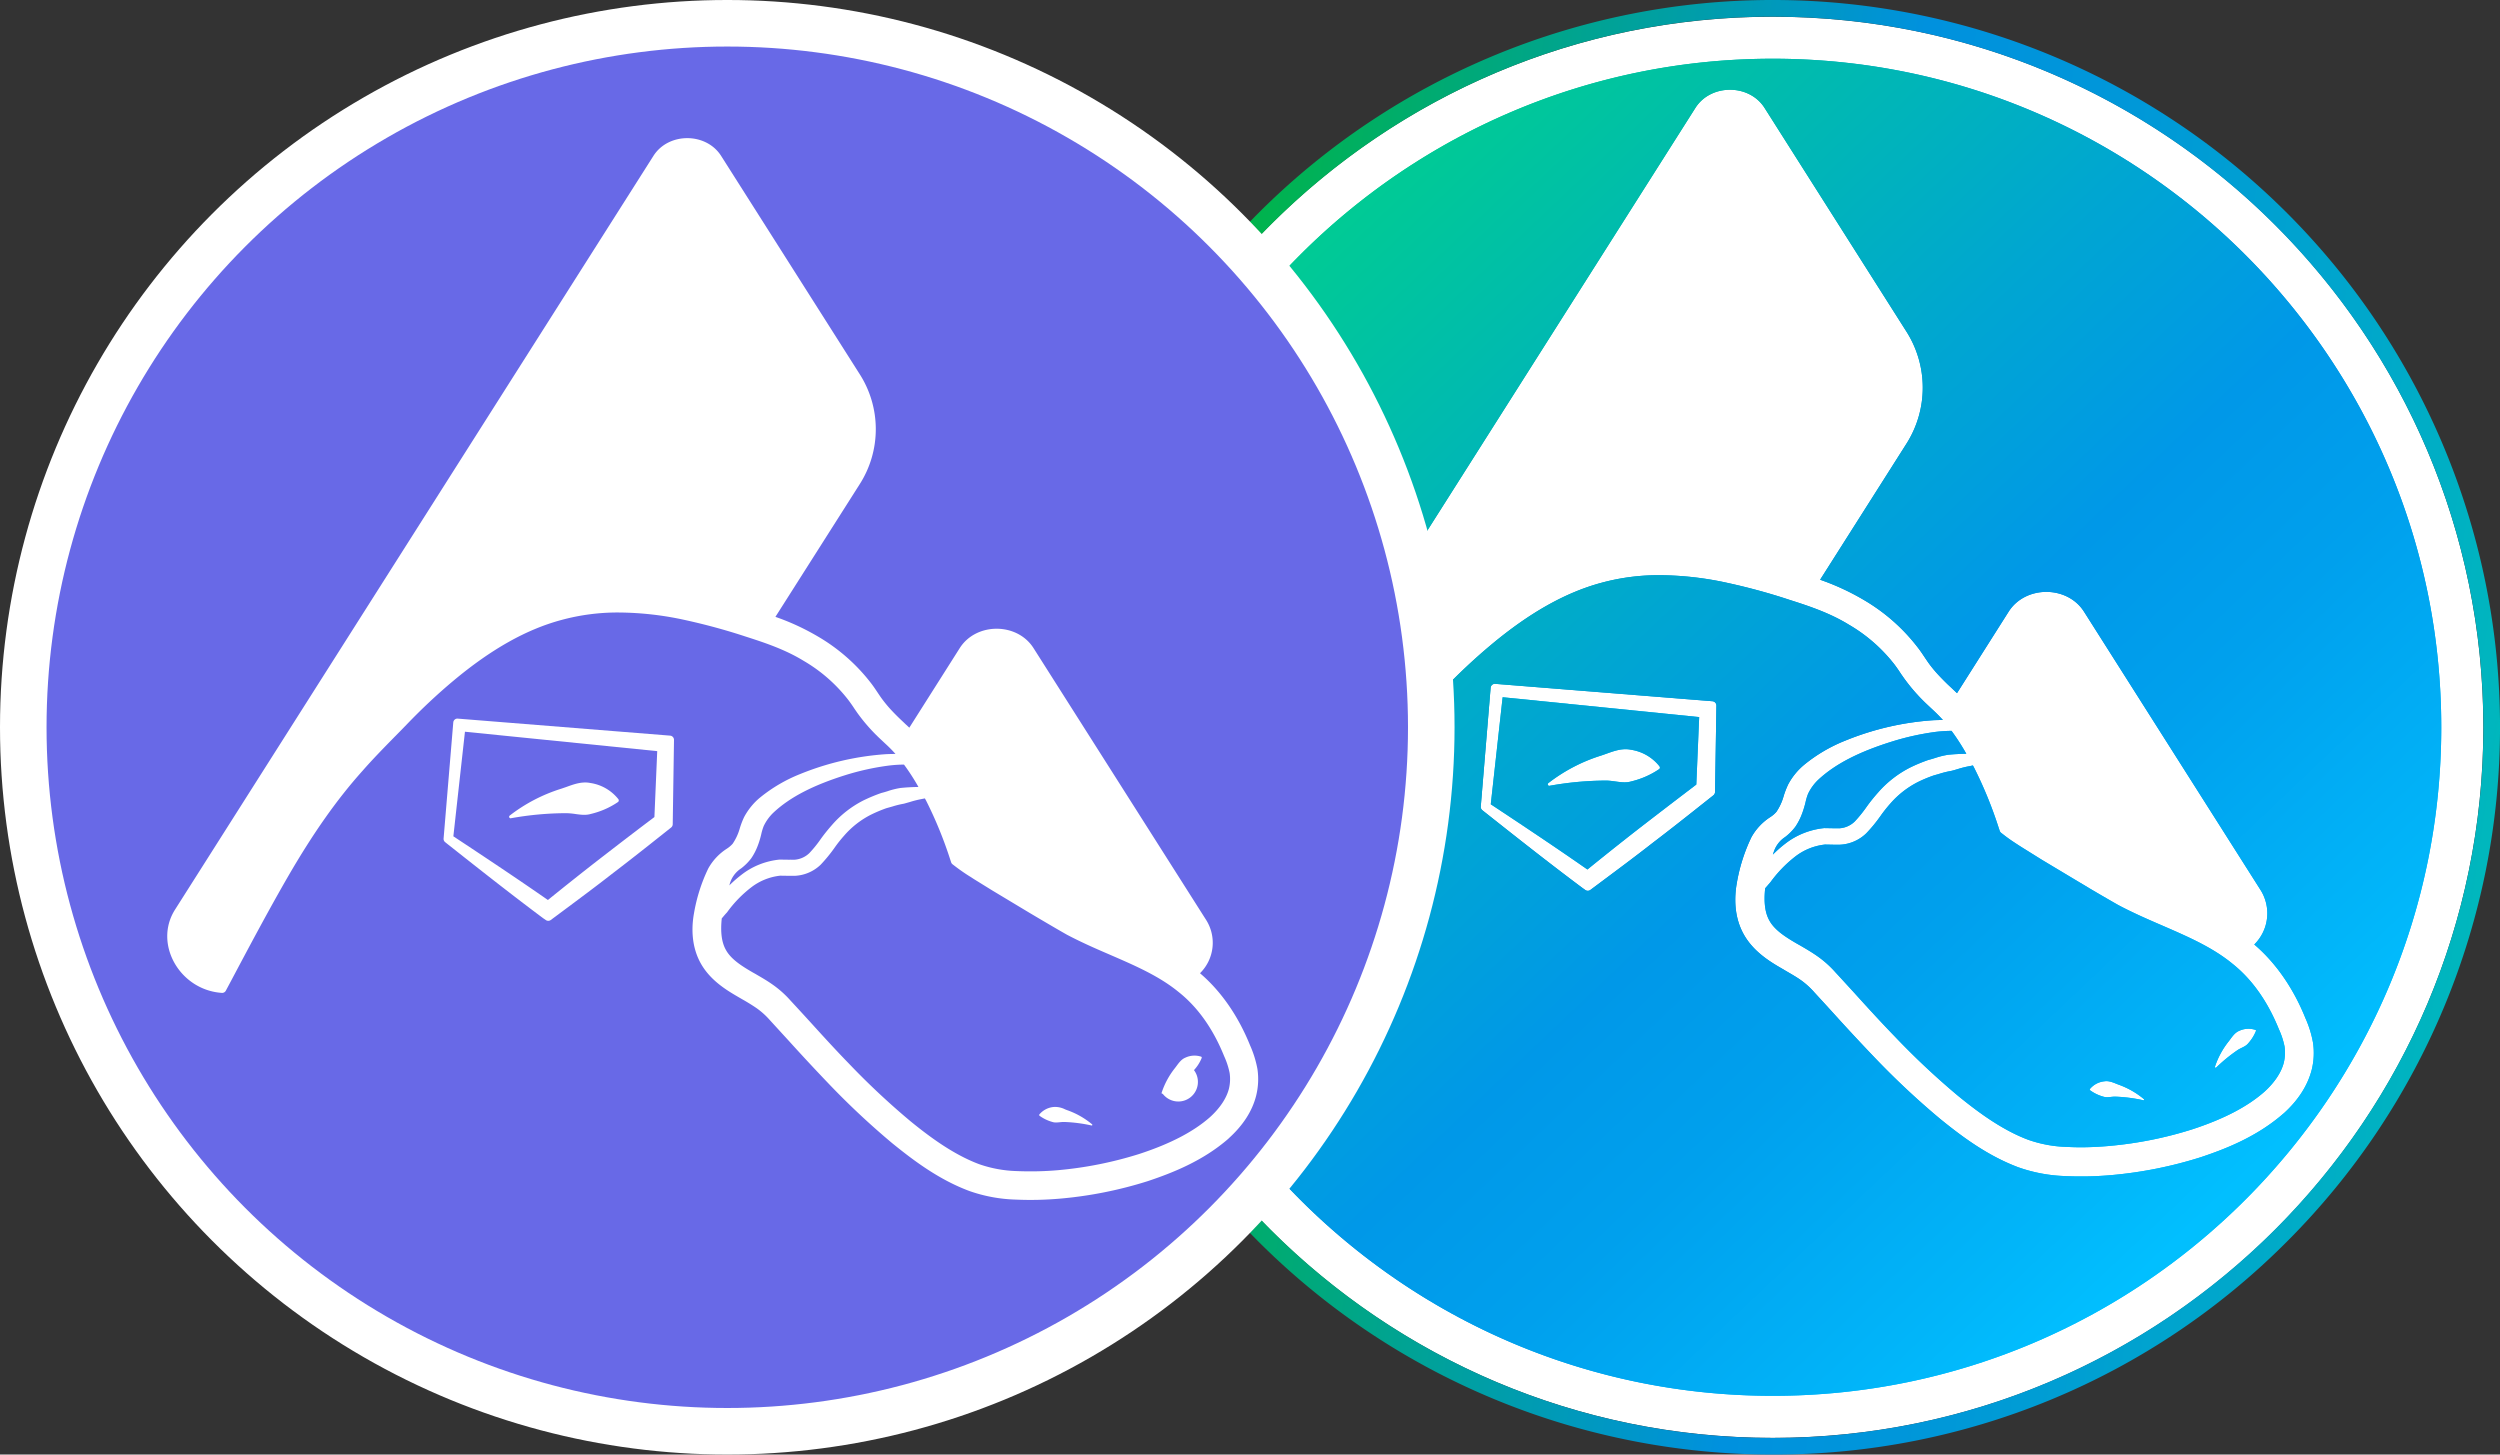 <svg width="55" height="32" fill="none" xmlns="http://www.w3.org/2000/svg">
  <rect width="100%" height="100%" fill="#333333" stroke="none"/>
  <path d="M39 31.633c8.634 0 15.633-6.999 15.633-15.633 0-8.633-7-15.632-15.633-15.632S23.369 7.367 23.369 16c0 8.634 6.999 15.633 15.633 15.633Z" fill="#fff"/>
  <path d="M39 32A15.999 15.999 0 0 1 27.687 4.686a16 16 0 0 1 22.627 22.628A15.898 15.898 0 0 1 39 32ZM39 .366C30.38.367 23.367 7.38 23.367 16c0 8.62 7.014 15.634 15.633 15.634 8.62 0 15.634-7.014 15.634-15.634C54.634 7.38 47.62.367 39 .367V.366Z" fill="url(#a)"/>
  <path d="M32.797 17.694c.756.5 1.442.957 2.126 1.435a67.71 67.71 0 0 1 1.17-.93c.395-.305.78-.6 1.171-.897l.055-.042.063-1.484-4.324-.437-.261 2.355Zm1.267-.466a3.693 3.693 0 0 1 1.155-.604c.21-.068.43-.178.66-.13a.99.99 0 0 1 .63.365.047.047 0 0 1-.007.063l-.006.003a1.864 1.864 0 0 1-.608.266c-.184.055-.378-.022-.575-.018a7.096 7.096 0 0 0-1.231.116.035.035 0 0 1-.03-.027.038.038 0 0 1 .011-.034ZM50.135 22.642c-.247-.61-.588-1.094-1.015-1.435-.447-.369-.997-.605-1.575-.856l-.044-.019c-.273-.118-.59-.257-.901-.422a45.681 45.681 0 0 1-.637-.37l-.21-.126-.834-.5-.415-.259-.073-.046c-.117-.076-.229-.147-.359-.25l-.048-.037a.1.1 0 0 1-.031-.045l-.023-.069a9.211 9.211 0 0 0-.536-1.312l-.03-.056c-.026.005-.052.012-.079.016-.085.016-.17.037-.252.063-.047.014-.094.029-.142.04a2.049 2.049 0 0 0-.258.063l-.135.039c-.12.042-.238.091-.352.148-.227.117-.43.276-.598.469a3.206 3.206 0 0 0-.22.278c-.094.134-.198.26-.311.378a.895.895 0 0 1-.583.25h-.119l-.204-.004a1.3 1.3 0 0 0-.659.267c-.205.16-.387.348-.54.559l-.118.136c-.033.307-.003.541.093.71.116.213.363.367.607.509l.071.04c.119.069.241.14.365.226.15.104.289.227.41.364.15.162.296.322.442.482.294.325.573.63.87.936.437.459.9.893 1.386 1.3.409.333.954.746 1.543.966.276.097.564.15.856.157.1.005.2.008.3.008.195 0 .405-.01.622-.029a8.542 8.542 0 0 0 1.828-.365c.697-.228 1.216-.499 1.588-.826.224-.202.372-.424.428-.64a.937.937 0 0 0 .017-.357 1.727 1.727 0 0 0-.125-.381Zm-2.99 1.562a3.367 3.367 0 0 0-.59-.077c-.097-.006-.192.028-.28 0a.901.901 0 0 1-.292-.14.023.023 0 0 1-.003-.032.478.478 0 0 1 .315-.166c.113-.019.218.038.319.075.2.072.387.178.55.315a.019.019 0 0 1 .006.018.017.017 0 0 1-.01.01.018.018 0 0 1-.015-.003Zm2.484-1.518c-.04.1-.1.193-.173.273-.06.071-.158.093-.238.149a3.516 3.516 0 0 0-.465.382.017.017 0 0 1-.014 0 .017.017 0 0 1-.005-.004.018.018 0 0 1-.005-.009v-.01a1.8 1.8 0 0 1 .302-.557c.066-.084.126-.189.232-.232a.481.481 0 0 1 .36-.019.022.022 0 0 1 .009.015l-.001.01-.002.002Z" fill="#01BFFF"/>
  <path d="M39 1.292C30.89 1.292 24.294 7.89 24.294 16s6.598 14.708 14.708 14.708S53.708 24.11 53.708 16 47.11 1.292 39.001 1.292Zm-1.269 16.132a.097.097 0 0 1-.036.073l-.159.126c-.39.31-.78.619-1.176.92-.403.316-.812.618-1.22.923l-.152.113a.094.094 0 0 1-.113 0l-.063-.045c-.776-.579-1.513-1.164-2.2-1.708a.095.095 0 0 1-.035-.082l.217-2.614a.094.094 0 0 1 .094-.086l4.786.383a.096.096 0 0 1 .087.096l-.03 1.901Zm12.505 7.074c-.58.508-1.273.779-1.817.96a9.178 9.178 0 0 1-1.965.394 7.537 7.537 0 0 1-1.012.022 3.432 3.432 0 0 1-1.04-.194c-.672-.253-1.228-.665-1.728-1.072a17.52 17.52 0 0 1-1.438-1.348 45.9 45.9 0 0 1-.888-.955c-.144-.159-.288-.316-.43-.47a1.716 1.716 0 0 0-.308-.278c-.1-.07-.212-.133-.33-.202l-.062-.037c-.246-.142-.619-.358-.842-.738-.235-.401-.22-.846-.167-1.148.059-.351.167-.691.321-1.012a1.248 1.248 0 0 1 .42-.447.64.64 0 0 0 .129-.111 1.178 1.178 0 0 0 .156-.331 1.81 1.81 0 0 1 .106-.277c.091-.17.215-.319.364-.44.27-.218.57-.393.89-.52a6.222 6.222 0 0 1 1.934-.449c.067-.003.133-.005.2-.005h.014a2.845 2.845 0 0 0-.072-.077c-.054-.057-.115-.115-.18-.175l-.082-.077a3.969 3.969 0 0 1-.525-.596l-.063-.09a3.513 3.513 0 0 0-.14-.202 3.498 3.498 0 0 0-1.009-.882c-.41-.252-.862-.404-1.29-.54-.454-.151-.917-.277-1.386-.379a7.102 7.102 0 0 0-1.475-.168 4.805 4.805 0 0 0-1.292.168c-.789.213-1.583.66-2.428 1.367-.368.308-.718.637-1.05.984-.093.096-.19.193-.281.288-.241.246-.49.5-.72.762-.576.644-1.105 1.396-1.665 2.365-.485.838-.946 1.713-1.395 2.56l-.011.02a.095.095 0 0 1-.084.051c-.95-.059-1.55-1.103-1.06-1.875L37.298 2.375c.338-.534 1.185-.534 1.523 0l3.112 4.906a2.302 2.302 0 0 1 0 2.495l-1.89 2.978c.331.115.65.262.953.44.46.268.865.622 1.19 1.044.059.074.118.164.169.24l.05.074c.062.09.131.175.204.257.076.084.157.166.24.247l.072.067.133.126 1.135-1.791c.369-.582 1.291-.582 1.66 0l3.877 6.112a.963.963 0 0 1-.132 1.209c.47.4.86.959 1.127 1.624.076.17.132.35.165.535.03.201.02.407-.03.604-.09.345-.297.667-.618.956Z" fill="url(#b)"/>
  <path d="m40.135 18.218.227.004h.109a.532.532 0 0 0 .333-.149c.094-.1.18-.207.259-.32.078-.11.163-.215.252-.315.197-.227.436-.413.703-.55.132-.065.269-.122.408-.17.058-.014.106-.03.154-.045.091-.03.184-.053.278-.068.126-.013.262-.02.401-.022a4.908 4.908 0 0 0-.325-.504h-.005c-.127.001-.253.01-.378.027-.312.044-.62.112-.92.206-.74.23-1.256.498-1.624.838-.096.09-.174.197-.23.315a1.2 1.2 0 0 0-.055.184c-.022.092-.05.183-.084.271a1.338 1.338 0 0 1-.141.27c-.065.085-.14.161-.226.226a.612.612 0 0 0-.225.266c-.016.037-.03.078-.043.119.085-.086.176-.166.272-.24.248-.193.547-.312.86-.343Z" fill="#01BFFF"/>
  <path d="M32.797 17.694c.756.5 1.442.957 2.126 1.435a67.71 67.71 0 0 1 1.17-.93c.395-.305.78-.6 1.171-.897l.055-.042.063-1.484-4.324-.437-.261 2.355Zm1.267-.466a3.693 3.693 0 0 1 1.155-.604c.21-.068.43-.178.66-.13a.99.99 0 0 1 .63.365.047.047 0 0 1-.007.063l-.006.003a1.864 1.864 0 0 1-.608.266c-.184.055-.378-.022-.575-.018a7.096 7.096 0 0 0-1.231.116.035.035 0 0 1-.03-.027.038.038 0 0 1 .011-.034Z" fill="url(#c)"/>
  <path d="M50.135 22.642c-.247-.61-.588-1.094-1.015-1.435-.447-.369-.997-.605-1.575-.856l-.044-.019c-.273-.118-.59-.257-.901-.422a45.681 45.681 0 0 1-.637-.37l-.21-.126-.834-.5-.415-.259-.073-.046c-.117-.076-.229-.147-.359-.25l-.048-.037a.1.1 0 0 1-.031-.045l-.023-.069a9.211 9.211 0 0 0-.536-1.312l-.03-.056c-.026.005-.052.012-.079.016-.085.016-.17.037-.252.063-.047.014-.094.029-.142.04a2.049 2.049 0 0 0-.258.063l-.135.039c-.12.042-.238.091-.352.148-.227.117-.43.276-.598.469a3.206 3.206 0 0 0-.22.278c-.094.134-.198.26-.311.378a.895.895 0 0 1-.583.25h-.119l-.204-.004a1.3 1.3 0 0 0-.659.267c-.205.16-.387.348-.54.559l-.118.136c-.033.307-.003.541.093.71.116.213.363.367.607.509l.071.04c.119.069.241.14.365.226.15.104.289.227.41.364.15.162.296.322.442.482.294.325.573.63.87.936.437.459.9.893 1.386 1.3.409.333.954.746 1.543.966.276.097.564.15.856.157.1.005.2.008.3.008.195 0 .405-.01.622-.029a8.542 8.542 0 0 0 1.828-.365c.697-.228 1.216-.499 1.588-.826.224-.202.372-.424.428-.64a.937.937 0 0 0 .017-.357 1.727 1.727 0 0 0-.125-.381Zm-2.99 1.562a3.367 3.367 0 0 0-.59-.077c-.097-.006-.192.028-.28 0a.901.901 0 0 1-.292-.14.023.023 0 0 1-.003-.032.478.478 0 0 1 .315-.166c.113-.019.218.038.319.075.2.072.387.178.55.315a.019.019 0 0 1 .006.018.017.017 0 0 1-.01.01.018.018 0 0 1-.015-.003Zm2.484-1.518c-.04.1-.1.193-.173.273-.06.071-.158.093-.238.149a3.516 3.516 0 0 0-.465.382.017.017 0 0 1-.014 0 .017.017 0 0 1-.005-.004.018.018 0 0 1-.005-.009v-.01a1.8 1.8 0 0 1 .302-.557c.066-.084.126-.189.232-.232a.481.481 0 0 1 .36-.019.022.022 0 0 1 .009.015l-.001.01-.002.002Z" fill="url(#d)"/>
  <path d="M39 1.292C30.89 1.292 24.294 7.89 24.294 16s6.598 14.708 14.708 14.708S53.708 24.11 53.708 16 47.11 1.292 39.001 1.292Zm-1.269 16.132a.097.097 0 0 1-.036.073l-.159.126c-.39.31-.78.619-1.176.92-.403.316-.812.618-1.22.923l-.152.113a.094.094 0 0 1-.113 0l-.063-.045c-.776-.579-1.513-1.164-2.2-1.708a.095.095 0 0 1-.035-.082l.217-2.614a.094.094 0 0 1 .094-.086l4.786.383a.096.096 0 0 1 .087.096l-.03 1.901Zm12.505 7.074c-.58.508-1.273.779-1.817.96a9.178 9.178 0 0 1-1.965.394 7.537 7.537 0 0 1-1.012.022 3.432 3.432 0 0 1-1.04-.194c-.672-.253-1.228-.665-1.728-1.072a17.52 17.52 0 0 1-1.438-1.348 45.9 45.9 0 0 1-.888-.955c-.144-.159-.288-.316-.43-.47a1.716 1.716 0 0 0-.308-.278c-.1-.07-.212-.133-.33-.202l-.062-.037c-.246-.142-.619-.358-.842-.738-.235-.401-.22-.846-.167-1.148.059-.351.167-.691.321-1.012a1.248 1.248 0 0 1 .42-.447.64.64 0 0 0 .129-.111 1.178 1.178 0 0 0 .156-.331 1.81 1.81 0 0 1 .106-.277c.091-.17.215-.319.364-.44.27-.218.57-.393.89-.52a6.222 6.222 0 0 1 1.934-.449c.067-.003.133-.005.2-.005h.014a2.845 2.845 0 0 0-.072-.077c-.054-.057-.115-.115-.18-.175l-.082-.077a3.969 3.969 0 0 1-.525-.596l-.063-.09a3.513 3.513 0 0 0-.14-.202 3.498 3.498 0 0 0-1.009-.882c-.41-.252-.862-.404-1.29-.54-.454-.151-.917-.277-1.386-.379a7.102 7.102 0 0 0-1.475-.168 4.805 4.805 0 0 0-1.292.168c-.789.213-1.583.66-2.428 1.367-.368.308-.718.637-1.05.984-.093.096-.19.193-.281.288-.241.246-.49.5-.72.762-.576.644-1.105 1.396-1.665 2.365-.485.838-.946 1.713-1.395 2.56l-.011.02a.095.095 0 0 1-.084.051c-.95-.059-1.55-1.103-1.06-1.875L37.298 2.375c.338-.534 1.185-.534 1.523 0l3.112 4.906a2.302 2.302 0 0 1 0 2.495l-1.89 2.978c.331.115.65.262.953.44.46.268.865.622 1.19 1.044.059.074.118.164.169.24l.05.074c.062.09.131.175.204.257.076.084.157.166.24.247l.072.067.133.126 1.135-1.791c.369-.582 1.291-.582 1.66 0l3.877 6.112a.963.963 0 0 1-.132 1.209c.47.4.86.959 1.127 1.624.076.17.132.35.165.535.03.201.02.407-.03.604-.09.345-.297.667-.618.956Z" fill="url(#e)"/>
  <path d="m40.135 18.218.227.004h.109a.532.532 0 0 0 .333-.149c.094-.1.18-.207.259-.32.078-.11.163-.215.252-.315.197-.227.436-.413.703-.55.132-.065.269-.122.408-.17.058-.014.106-.03.154-.045.091-.03.184-.053.278-.068.126-.013.262-.02.401-.022a4.908 4.908 0 0 0-.325-.504h-.005c-.127.001-.253.01-.378.027-.312.044-.62.112-.92.206-.74.23-1.256.498-1.624.838-.096.09-.174.197-.23.315a1.2 1.2 0 0 0-.055.184c-.022.092-.05.183-.084.271a1.338 1.338 0 0 1-.141.27c-.065.085-.14.161-.226.226a.612.612 0 0 0-.225.266c-.016.037-.03.078-.043.119.085-.086.176-.166.272-.24.248-.193.547-.312.86-.343Z" fill="url(#f)"/>
  <circle cx="16" cy="16" r="15.488" fill="#6869E7" stroke="#fff" stroke-width="1.024"/>
  <path d="M11.213 17.943a3.615 3.615 0 0 1 1.13-.59l.117-.04c.17-.062.346-.125.529-.087a.969.969 0 0 1 .616.357.046.046 0 0 1-.008.061l-.005.003c-.18.122-.382.21-.595.26-.11.033-.224.017-.34.001a1.418 1.418 0 0 0-.223-.018 6.944 6.944 0 0 0-1.203.113.033.033 0 0 1-.013-.005.033.033 0 0 1-.015-.04.037.037 0 0 1 .01-.015Z" fill="#fff"/>
  <path fill-rule="evenodd" clip-rule="evenodd" d="M14.8 18.135a.095.095 0 0 1-.036.071l-.155.123c-.381.303-.763.605-1.15.9-.344.269-.693.528-1.042.788l-.152.113-.148.11a.093.093 0 0 1-.11 0l-.063-.043c-.74-.553-1.445-1.111-2.104-1.632l-.046-.037a.092.092 0 0 1-.035-.08l.213-2.554a.092.092 0 0 1 .091-.085l4.68.375a.093.093 0 0 1 .085.093l-.028 1.858Zm-4.826.264c.74.489 1.41.935 2.08 1.401.38-.308.76-.61 1.144-.908.386-.298.761-.587 1.145-.876l.054-.041.062-1.45-4.23-.427-.255 2.301Z" fill="#fff"/>
  <path d="M23.43 24.684a3.287 3.287 0 0 1 .59.078.016.016 0 0 0 .011-.01.018.018 0 0 0-.005-.017 1.76 1.76 0 0 0-.539-.308 2.136 2.136 0 0 1-.055-.021.481.481 0 0 0-.257-.052.468.468 0 0 0-.308.162.022.022 0 0 0-.005.016c.001.006.004.012.008.015a.887.887 0 0 0 .285.137c.052.017.107.01.164.005a.69.69 0 0 1 .11-.005ZM26.267 23.543a.88.88 0 0 0 .17-.267v-.003l.001-.004v-.004a.022.022 0 0 0-.002-.01l-.002-.001-.001-.002-.002-.002a.022.022 0 0 0-.008-.004.471.471 0 0 0-.346.023c-.083.034-.137.107-.19.178a1.96 1.96 0 0 1-.036.048c-.13.163-.23.347-.295.545a.017.017 0 0 0 .004.018.015.015 0 0 0 .006.004h.002l.001.001h.003l.007-.001a.393.393 0 0 0 .688-.52Z" fill="#fff"/>
  <path fill-rule="evenodd" clip-rule="evenodd" d="M27.03 25.047c-.568.496-1.246.76-1.779.938a8.985 8.985 0 0 1-1.92.384 7.382 7.382 0 0 1-.99.022 3.356 3.356 0 0 1-1.018-.19c-.657-.246-1.2-.65-1.69-1.047a17.119 17.119 0 0 1-1.406-1.317 44.926 44.926 0 0 1-.868-.933l-.421-.46a1.679 1.679 0 0 0-.301-.27 4.348 4.348 0 0 0-.31-.191h-.001l-.011-.007-.062-.036c-.24-.14-.604-.35-.822-.721-.23-.392-.217-.827-.164-1.123.058-.342.163-.675.314-.988a1.22 1.22 0 0 1 .41-.437.627.627 0 0 0 .127-.108 1.155 1.155 0 0 0 .153-.324c.027-.093.061-.183.103-.27.09-.165.21-.312.356-.43.264-.213.557-.384.871-.509a6.098 6.098 0 0 1 1.89-.438c.066-.003.13-.005.196-.005h.014a3.048 3.048 0 0 0-.227-.229l-.018-.017-.081-.076a3.884 3.884 0 0 1-.514-.582l-.061-.088a3.388 3.388 0 0 0-.138-.197 3.42 3.42 0 0 0-.986-.862c-.402-.246-.843-.394-1.261-.528-.445-.147-.898-.27-1.356-.37a6.952 6.952 0 0 0-1.443-.163 4.707 4.707 0 0 0-1.263.164c-.772.207-1.548.644-2.375 1.335-.36.301-.702.623-1.027.961a27.01 27.01 0 0 1-.137.141l-.138.14c-.236.241-.48.49-.703.745-.564.63-1.081 1.365-1.63 2.311-.436.755-.852 1.539-1.258 2.304l-.105.197-.011.021a.093.093 0 0 1-.082.05c-.93-.059-1.516-1.078-1.036-1.833L14.375 3.43c.33-.521 1.159-.521 1.49 0l3.043 4.793a2.247 2.247 0 0 1 0 2.438l-1.849 2.91c.325.112.637.257.932.43.45.262.846.608 1.165 1.02.057.072.115.16.165.235l.048.071c.062.088.129.172.2.252.074.082.153.162.235.241l.07.066.065.062h.001l.065.061 1.109-1.75c.361-.569 1.263-.569 1.624 0l3.792 5.972a.94.94 0 0 1-.13 1.18c.46.392.841.938 1.102 1.588.075.167.129.342.162.522a1.52 1.52 0 0 1-.03.59c-.087.338-.29.652-.605.935Zm-1.092-3.216c.418.334.751.806.992 1.402.055.12.096.244.122.373a.914.914 0 0 1-.016.348c-.055.212-.2.428-.418.625-.364.32-.872.585-1.554.808-.58.183-1.18.303-1.787.357a7.056 7.056 0 0 1-.902.02 2.738 2.738 0 0 1-.836-.153c-.577-.216-1.11-.619-1.51-.945a16.567 16.567 0 0 1-1.356-1.27c-.29-.298-.562-.597-.85-.914a80.142 80.142 0 0 0-.432-.47 2.252 2.252 0 0 0-.402-.357c-.118-.083-.235-.15-.35-.217l-.006-.004-.07-.039c-.238-.138-.48-.289-.593-.497-.094-.165-.123-.394-.091-.694l.007-.008.003-.004.01-.01c.03-.037.062-.074.096-.11.149-.207.326-.39.527-.546.186-.145.41-.236.644-.261l.2.003h.117a.877.877 0 0 0 .57-.243c.11-.116.212-.24.304-.37.066-.095.138-.185.215-.272.164-.189.362-.344.585-.458.111-.055.227-.104.344-.145l.132-.037c.083-.026.167-.047.253-.062l.11-.031.028-.008a2.23 2.23 0 0 1 .247-.062l.046-.009.031-.006a.274.274 0 0 0 .014.026l.003.006.012.022c.208.414.383.842.525 1.282l.022.067a.096.096 0 0 0 .03.045l.047.036a4.203 4.203 0 0 0 .338.235l.014.008.07.046.407.252.815.49.206.122c.204.12.405.239.622.362.305.161.614.297.881.412l.044.019.018.008c.559.242 1.09.472 1.522.828Zm-8.565-2.917-.222-.003c-.306.03-.599.146-.841.336-.094.072-.183.15-.266.233l.007-.021a.598.598 0 0 1 .254-.354c.084-.064.159-.139.222-.222.056-.082.102-.17.138-.263.034-.086.061-.175.082-.265.013-.061.031-.121.054-.18a.999.999 0 0 1 .225-.307c.36-.333.864-.594 1.587-.82a5.66 5.66 0 0 1 .9-.2c.123-.017.246-.026.37-.027h.005c.116.157.222.322.318.492a4.63 4.63 0 0 0-.392.022 1.73 1.73 0 0 0-.272.066l-.007.003c-.045.014-.09.028-.143.041-.137.047-.27.103-.4.166a2.296 2.296 0 0 0-.687.537c-.087.099-.17.201-.247.308-.076.11-.16.215-.253.313a.521.521 0 0 1-.325.145h-.08a.13.13 0 0 0-.027 0Z" fill="#fff"/>
  <defs>
    <linearGradient id="a" x1="23.325" y1="13.742" x2="55.005" y2="18.305" gradientUnits="userSpaceOnUse">
      <stop stop-color="#00BB2E"/>
      <stop offset=".53" stop-color="#0091DE"/>
      <stop offset=".67" stop-color="#0097D9"/>
      <stop offset=".86" stop-color="#00A7CB"/>
      <stop offset="1" stop-color="#00B8BC"/>
    </linearGradient>
    <linearGradient id="b" x1="26.241" y1="3.24" x2="52.397" y2="29.396" gradientUnits="userSpaceOnUse">
      <stop offset=".02" stop-color="#00F856"/>
      <stop offset=".05" stop-color="#00EB67"/>
      <stop offset=".11" stop-color="#00D08B"/>
      <stop offset=".18" stop-color="#00B9A9"/>
      <stop offset=".25" stop-color="#00A7C1"/>
      <stop offset=".33" stop-color="#009BD1"/>
      <stop offset=".42" stop-color="#0093DB"/>
      <stop offset=".53" stop-color="#0091DE"/>
      <stop offset=".6" stop-color="#0097E2"/>
      <stop offset=".7" stop-color="#00A7EE"/>
      <stop offset=".8" stop-color="#01BFFF"/>
      <stop offset="1" stop-color="#00D0FF"/>
    </linearGradient>
    <linearGradient id="c" x1="26.392" y1="2.685" x2="54.486" y2="32.353" gradientUnits="userSpaceOnUse">
      <stop offset=".04" stop-color="#00D18A"/>
      <stop offset=".1" stop-color="#00C997"/>
      <stop offset=".36" stop-color="#00A6D1"/>
      <stop offset=".49" stop-color="#0098E8"/>
      <stop offset=".59" stop-color="#00A0ED"/>
      <stop offset=".74" stop-color="#01B5F9"/>
      <stop offset=".8" stop-color="#01BFFF"/>
      <stop offset="1" stop-color="#00B5BF"/>
    </linearGradient>
    <linearGradient id="d" x1="26.392" y1="2.685" x2="54.485" y2="32.353" gradientUnits="userSpaceOnUse">
      <stop offset=".04" stop-color="#00D18A"/>
      <stop offset=".1" stop-color="#00C997"/>
      <stop offset=".36" stop-color="#00A6D1"/>
      <stop offset=".49" stop-color="#0098E8"/>
      <stop offset=".59" stop-color="#00A0ED"/>
      <stop offset=".74" stop-color="#01B5F9"/>
      <stop offset=".8" stop-color="#01BFFF"/>
      <stop offset="1" stop-color="#00B5BF"/>
    </linearGradient>
    <linearGradient id="e" x1="26.392" y1="2.685" x2="54.486" y2="32.353" gradientUnits="userSpaceOnUse">
      <stop offset=".04" stop-color="#00D18A"/>
      <stop offset=".1" stop-color="#00C997"/>
      <stop offset=".36" stop-color="#00A6D1"/>
      <stop offset=".49" stop-color="#0098E8"/>
      <stop offset=".59" stop-color="#00A0ED"/>
      <stop offset=".74" stop-color="#01B5F9"/>
      <stop offset=".8" stop-color="#01BFFF"/>
      <stop offset="1" stop-color="#00B5BF"/>
    </linearGradient>
    <linearGradient id="f" x1="26.392" y1="2.685" x2="54.485" y2="32.353" gradientUnits="userSpaceOnUse">
      <stop offset=".04" stop-color="#00D18A"/>
      <stop offset=".1" stop-color="#00C997"/>
      <stop offset=".36" stop-color="#00A6D1"/>
      <stop offset=".49" stop-color="#0098E8"/>
      <stop offset=".59" stop-color="#00A0ED"/>
      <stop offset=".74" stop-color="#01B5F9"/>
      <stop offset=".8" stop-color="#01BFFF"/>
      <stop offset="1" stop-color="#00B5BF"/>
    </linearGradient>
  </defs>
</svg>